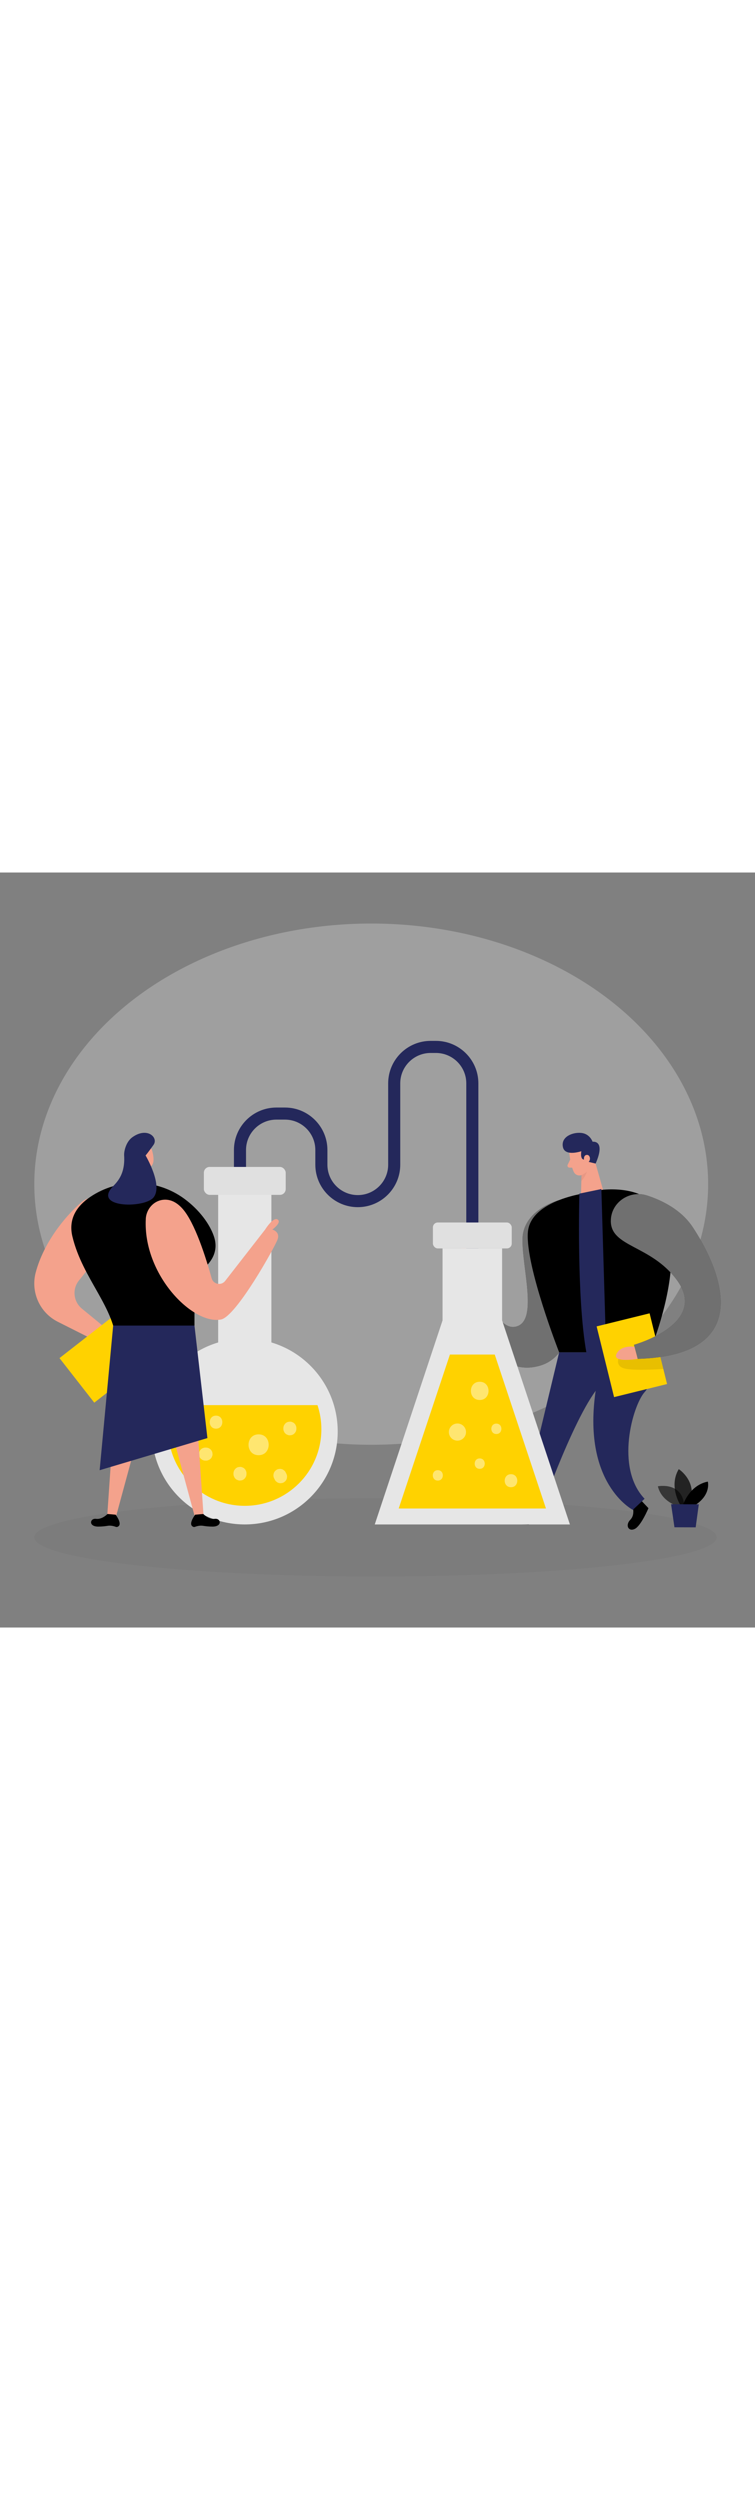 <svg id="_0465_science" xmlns="http://www.w3.org/2000/svg" viewBox="0 0 500 500" data-imageid="science-78" imageName="Science" class="illustrations_image" style="width: 151px;"><rect x="0" y="0" width="500" height="500" fill="#808080" stroke="none"/><defs><style>.cls-1_science-78{fill:#fff;}.cls-2_science-78{fill:#f4a28c;}.cls-3_science-78{opacity:.58;}.cls-3_science-78,.cls-4_science-78,.cls-5_science-78,.cls-6_science-78,.cls-7_science-78,.cls-8_science-78,.cls-9_science-78,.cls-10_science-78{fill:none;}.cls-11_science-78{fill:#ce8172;}.cls-4_science-78{opacity:.44;}.cls-12_science-78{fill:#e6e6e6;}.cls-5_science-78{opacity:.03;}.cls-6_science-78{opacity:.09;}.cls-7_science-78{opacity:.73;}.cls-8_science-78{opacity:.08;}.cls-9_science-78{opacity:.31;}.cls-10_science-78{opacity:.3;}.cls-13_science-78{fill:#24285b;}.cls-14_science-78{fill:#000001;}.cls-15_science-78{fill:#ffd200;}.cls-16_science-78{fill:#68e1fd;}</style></defs><g id="bg_science-78" class="cls-10_science-78"><ellipse class="cls-12_science-78" cx="245.84" cy="206.38" rx="223.13" ry="172.6"/></g><g id="sd_science-78" class="cls-5_science-78"><ellipse class="cls-14_science-78" cx="248.68" cy="440.3" rx="225.97" ry="25.92"/></g><g id="boy_science-78"><path class="cls-16_science-78 targetColor" d="m347.44,421.51s-4.24,3.97-8.83,2.09c-4.59-1.88-7.94,1.83-4.56,4.98,3.38,3.14,16.18,3.28,16.18,3.28l3.76-8.24-6.55-2.11Z" style="fill: rgb(0, 0, 0);"/><path class="cls-16_science-78 targetColor" d="m418.81,419.66s2.08,5.43-1.39,8.97c-3.47,3.54-1.29,8.05,2.89,6.1,4.19-1.95,9.13-13.76,9.13-13.76l-6.22-6.59-4.42,5.27Z" style="fill: rgb(0, 0, 0);"/><path class="cls-13_science-78" d="m430.19,317.72s4.48,17.7-3.31,26.41c-7.79,8.71-19.71,49.97,0,70.6l-7.79,7.33s-34.14-17.42-24.4-80.22l-24.37-24.12h59.88Z"/><path class="cls-16_science-78 targetColor" d="m370.3,216.94s-24.11,6.14-24.29,26.11c-.18,19.97,10.7,54.92-4.81,57.77-15.51,2.85-24.79-40.3-24.79-40.3l-11.06,4.46s11.77,73.72,52.43,61.56c40.66-12.16,12.52-109.6,12.52-109.6Z" style="fill: rgb(0, 0, 0);"/><g class="cls-4_science-78"><path class="cls-1_science-78" d="m370.3,216.94s-24.11,6.14-24.29,26.11c-.18,19.97,10.7,54.92-4.81,57.77-15.51,2.85-24.79-40.3-24.79-40.3l-11.06,4.46s11.77,73.72,52.43,61.56c40.66-12.16,12.52-109.6,12.52-109.6Z"/></g><polygon class="cls-2_science-78" points="392 184.15 399.34 210.05 384.78 213.08 385.28 193.01 392 184.15"/><g class="cls-9_science-78"><path class="cls-11_science-78" d="m384.98,197.4s2.66-.88,4.44-3.42c0,0,.37,4.91-4.42,10.38v-6.97Z"/></g><path class="cls-16_science-78 targetColor" d="m399.34,210.05l-8.64,1.8s-39.52,4.26-41.13,26.57c-1.6,22.31,20.72,79.31,20.72,79.31h59.88s47.98-113.57-30.84-107.67Z" style="fill: rgb(0, 0, 0);"/><path class="cls-13_science-78" d="m383.69,212.65s-1.95,68.7,4.65,105.27h13.12l-3.2-108.3-14.57,3.03Z"/><g class="cls-6_science-78"><path class="cls-14_science-78" d="m404.52,230.72s-4.83,13.93,7.83,23.03c12.66,9.09,6.48,43.33-7.37,48.86-13.85,5.53,8.66,17.35,18.27,12.51,9.61-4.84,10.94-8.1,10.94-8.1,0,0,8.91-25.75,9.85-42.19.94-16.43-39.52-34.11-39.52-34.11Z"/></g><rect class="cls-15_science-78" x="400.36" y="295.54" width="36.14" height="48.24" transform="translate(901.26 529.78) rotate(166.14)"/><g class="cls-6_science-78"><path class="cls-14_science-78" d="m409.55,322.1s-2.24,5.53,5.55,6.67c7.78,1.15,24.19,0,24.19,0l-2.73-11.05-27.01,4.37Z"/></g><path class="cls-16_science-78 targetColor" d="m404.52,230.72c.03-12.27,12.43-20.64,24.09-16.82,10.14,3.33,22.5,9.5,30.02,20.77,14.44,21.67,47.44,84.98-36.33,87.43l-2.46-9.33s50.29-13.91,28.08-43.33c-17.27-22.88-43.45-21.34-43.41-38.72Z" style="fill: rgb(0, 0, 0);"/><g class="cls-4_science-78"><path class="cls-1_science-78" d="m404.52,230.72c.03-12.27,12.43-20.64,24.09-16.82,10.14,3.33,22.5,9.5,30.02,20.77,14.44,21.67,47.44,84.98-36.33,87.43l-2.46-9.33s50.29-13.91,28.08-43.33c-17.27-22.88-43.45-21.34-43.41-38.72Z"/></g><path class="cls-2_science-78" d="m313.83,261.56s-.63-10.67-4.91-13.7-3.57,4.64-3.57,4.64c0,0-4.28-4.99-7.85-2.67-3.57,2.32,7.85,15.16,7.85,15.16l8.48-3.42Z"/><path class="cls-2_science-78" d="m376.91,184.9s.73,8.19,3.04,13.3c.94,2.08,3.42,3.01,5.48,2.05,2.56-1.2,5.68-3.57,5.82-8l1.16-7.5s.56-4.72-4.58-7.19c-5.14-2.47-11.62,2.37-10.92,7.34Z"/><path class="cls-2_science-78" d="m377.64,190.04l-1.7,3.52c-.42.87.21,1.88,1.17,1.89l3.2.03-2.67-5.44Z"/><path class="cls-13_science-78" d="m370.3,317.72l-25.03,104.35,12.51,1.83s25.03-71.51,41.56-86.18l-29.04-20Z"/><path class="cls-2_science-78" d="m420.18,314.06s-8.94-1.44-11.92,4.75c-2.98,6.19,14.04,3.28,14.04,3.28l-2.12-8.03Z"/><path class="cls-13_science-78" d="m394.44,192.75l-5.01-1.22-3.04-1.5s-2.2-.14-1.4-5.46c0,0-10.76,3.71-12.18-2.66-1.55-6.96,6.49-10.06,12.18-9.45,5.7.6,7.45,5.84,7.45,5.84,0,0,8.94-1.42,2.01,14.46Z"/><path class="cls-2_science-78" d="m386.74,190.3s-.49-3.13,1.89-3.3c2.38-.18,3.12,4.34.02,5.32l-1.91-2.02Z"/></g><g id="plant_science-78"><g class="cls-3_science-78"><path class="cls-16_science-78 targetColor" d="m449.08,419.72s-11-3.01-13.4-13.25c0,0,17.05-3.45,17.53,14.15l-4.14-.91Z" style="fill: rgb(0, 0, 0);"/></g><g class="cls-7_science-78"><path class="cls-16_science-78 targetColor" d="m450.43,418.63s-7.69-12.15-.92-23.52c0,0,12.96,8.23,7.2,23.54l-6.28-.03Z" style="fill: rgb(0, 0, 0);"/></g><path class="cls-16_science-78 targetColor" d="m452.41,418.63s4.06-12.83,16.34-15.27c0,0,2.3,8.33-7.95,15.3l-8.39-.04Z" style="fill: rgb(0, 0, 0);"/><polygon class="cls-13_science-78" points="444.43 418.35 446.66 433.61 460.71 433.66 462.78 418.42 444.43 418.35"/></g><g id="science_science-78"><path class="cls-13_science-78" d="m316.8,260.13h-8v-120.51c0-11.1-9.03-20.12-20.12-20.12h-3.49c-11.09,0-20.12,9.03-20.12,20.12v53.88c0,15.51-12.62,28.12-28.12,28.12s-28.12-12.62-28.12-28.12v-9.74c0-11.1-9.03-20.12-20.12-20.12h-5.66c-11.09,0-20.12,9.03-20.12,20.12v25.57h-8v-25.57c0-15.51,12.62-28.12,28.12-28.12h5.66c15.51,0,28.12,12.62,28.12,28.12v9.74c0,11.1,9.03,20.12,20.12,20.12s20.12-9.03,20.12-20.12v-53.88c0-15.51,12.62-28.12,28.12-28.12h3.49c15.51,0,28.12,12.62,28.12,28.12v120.51Z"/><polygon class="cls-12_science-78" points="248.18 431.74 293.08 296.61 293.08 248.94 332.52 248.94 332.52 296.61 377.42 431.74 248.18 431.74"/><polygon class="cls-15_science-78" points="297.96 319.22 327.64 319.22 361.56 421.17 264.04 421.17 297.96 319.22"/><rect class="cls-12_science-78" x="286.69" y="231.77" width="52.21" height="17.18" rx="3.23" ry="3.23"/><g class="cls-5_science-78"><rect class="cls-14_science-78" x="286.69" y="231.77" width="52.21" height="17.18" rx="3.23" ry="3.23"/></g><g class="cls-4_science-78"><circle class="cls-1_science-78" cx="302.94" cy="370.56" r="5.68"/></g><g class="cls-4_science-78"><path class="cls-1_science-78" d="m317.69,388.01c-4.44,0-4.45,6.9,0,6.9s4.45-6.9,0-6.9Z"/></g><g class="cls-4_science-78"><path class="cls-1_science-78" d="m328.71,364.95c-4.44,0-4.45,6.9,0,6.9s4.45-6.9,0-6.9Z"/></g><g class="cls-4_science-78"><path class="cls-1_science-78" d="m289.94,395.79c-4.44,0-4.45,6.9,0,6.9s4.45-6.9,0-6.9Z"/></g><g class="cls-4_science-78"><path class="cls-1_science-78" d="m317.69,337.24c-7.77,0-7.79,12.08,0,12.08s7.79-12.08,0-12.08Z"/></g><g class="cls-4_science-78"><path class="cls-1_science-78" d="m338.4,398.45c-5.55,0-5.56,8.63,0,8.63s5.56-8.63,0-8.63Z"/></g><rect class="cls-12_science-78" x="144.48" y="204.23" width="35.25" height="115.88"/><circle class="cls-12_science-78" cx="162.11" cy="370.19" r="61.54"/><path class="cls-15_science-78" d="m113.97,352.72c-1.66,5.02-2.58,10.38-2.58,15.96,0,28.01,22.71,50.72,50.72,50.72s50.72-22.71,50.72-50.72c0-5.58-.91-10.94-2.58-15.96h-96.28Z"/><rect class="cls-12_science-78" x="135.01" y="194.97" width="54.2" height="18.51" rx="3.84" ry="3.84"/><g class="cls-5_science-78"><rect class="cls-14_science-78" x="135.01" y="194.97" width="54.2" height="18.51" rx="3.84" ry="3.84"/></g><g class="cls-4_science-78"><path class="cls-1_science-78" d="m195.91,366.3c-.17-.53-.47-1-.89-1.39-.39-.42-.85-.72-1.39-.89-.51-.27-1.07-.39-1.66-.37-.38.05-.76.1-1.15.15-.73.2-1.37.57-1.9,1.11-.22.29-.45.58-.67.87-.39.67-.59,1.4-.59,2.18v.44c-.02.59.1,1.15.37,1.66.17.53.47,1,.89,1.39.39.42.85.72,1.39.89.51.27,1.07.39,1.66.37.38-.05.76-.1,1.15-.15.73-.2,1.37-.57,1.9-1.11l.67-.87c.39-.67.59-1.4.59-2.18v-.44c.02-.59-.1-1.15-.37-1.66Z"/></g><g class="cls-4_science-78"><path class="cls-1_science-78" d="m162.87,396.26c-.17-.53-.47-1-.89-1.39-.39-.42-.85-.72-1.39-.89-.51-.27-1.07-.39-1.66-.37-.38.05-.76.1-1.15.15-.73.2-1.37.57-1.9,1.11-.22.29-.45.58-.67.87-.39.67-.59,1.4-.59,2.18v.44c-.02.59.1,1.15.37,1.66.17.53.47,1,.89,1.39.39.42.85.72,1.39.89.51.27,1.07.39,1.66.37.38-.05.76-.1,1.15-.15.73-.2,1.37-.57,1.9-1.11.22-.29.45-.58.67-.87.39-.67.59-1.4.59-2.18v-.44c.02-.59-.1-1.15-.37-1.66Z"/></g><g class="cls-4_science-78"><path class="cls-1_science-78" d="m143.06,359.68c-5.55,0-5.56,8.63,0,8.63s5.56-8.63,0-8.63Z"/></g><g class="cls-4_science-78"><path class="cls-1_science-78" d="m171.26,372.07c-8.88,0-8.9,13.81,0,13.81s8.9-13.81,0-13.81Z"/></g><g class="cls-4_science-78"><path class="cls-1_science-78" d="m140.61,384c-.2-.73-.57-1.37-1.11-1.9-.29-.22-.58-.45-.87-.67-.67-.39-1.4-.59-2.18-.59h-.44c-.59-.02-1.15.1-1.66.37-.53.17-1,.47-1.39.89-.42.39-.72.85-.89,1.39-.27.51-.39,1.07-.37,1.66.05.38.1.76.15,1.15.2.73.57,1.37,1.11,1.9.29.22.58.45.87.67.67.39,1.4.59,2.18.59h.44c.59.02,1.15-.1,1.66-.37.53-.17,1-.47,1.39-.89.42-.39.72-.85.89-1.39.27-.51.39-1.07.37-1.66-.05-.38-.1-.76-.15-1.15Z"/></g><g class="cls-4_science-78"><path class="cls-1_science-78" d="m189.53,397.95c-.15-.29-.29-.59-.44-.88-.27-.5-.64-.91-1.11-1.21-.42-.38-.91-.64-1.47-.77-.57-.18-1.15-.21-1.72-.08-.57.03-1.11.2-1.6.51-.29.22-.58.45-.87.67-.53.54-.9,1.17-1.11,1.9-.05.38-.1.76-.15,1.15,0,.78.2,1.5.59,2.18.15.29.29.59.44.88.27.5.64.91,1.11,1.21.42.38.91.64,1.47.77.57.18,1.15.21,1.72.08.57-.03,1.11-.2,1.6-.51.29-.22.58-.45.87-.67.53-.54.9-1.17,1.11-1.9.05-.38.1-.76.15-1.15,0-.78-.2-1.5-.59-2.18Z"/></g></g><g id="girl_science-78"><polygon class="cls-2_science-78" points="128.96 340.92 134.81 426.05 129.38 427.93 107.76 348.29 128.96 340.92"/><path class="cls-16_science-78 targetColor" d="m134.61,424.8s3.55,3.77,7.62,3.22c4.07-.55,5.17,5.17-1.46,5.14-2.53-.01-4.58-.24-6.15-.51-1.87-.33-3.74.03-5.53.68-.56.2-1.22.13-1.94-.58-2.06-2.03,2.09-7.47,2.09-7.47l5.36-.47Z" style="fill: rgb(0, 0, 0);"/><polygon class="cls-2_science-78" points="76.85 340.92 71.01 426.05 76.44 427.93 98.05 348.29 76.85 340.92"/><path class="cls-16_science-78 targetColor" d="m71.21,424.8s-3.55,3.77-7.62,3.22-5.17,5.17,1.46,5.14c2.53-.01,4.58-.24,6.15-.51,1.87-.33,3.74.03,5.53.68.56.2,1.22.13,1.94-.58,2.06-2.03-2.09-7.47-2.09-7.47l-5.36-.47Z" style="fill: rgb(0, 0, 0);"/><polygon class="cls-2_science-78" points="95.01 195.07 93.43 204.23 85.19 204.83 90.2 190.19 95.01 195.07"/><path class="cls-2_science-78" d="m54.04,218.25c-11,9.41-25.1,26.86-30.37,46.54-3.48,13.01,2.6,26.68,14.63,32.74l36.19,18.22,4.68-6.47-24.93-20.46c-5.7-4.68-6.54-13.09-1.85-18.78,8.19-9.92,19.47-25.69,22.16-39.98,2.19-11.66-11.5-19.52-20.51-11.8Z"/><path class="cls-2_science-78" d="m92.13,181.55c3.05-2.52,7.7-.87,8.72,2.96,1.12,4.2,1.88,10.33-2.98,10.83-7.45.77-8.74-8.83-8.74-8.83,0,0,.69-3.04,3.01-4.95Z"/><rect class="cls-15_science-78" x="45.33" y="301.3" width="52.98" height="37.44" transform="translate(-181.71 111.94) rotate(-37.97)"/><path class="cls-16_science-78 targetColor" d="m122.06,216.05c-18.38-13.49-43.6-13.96-62.44-1.12-8.23,5.61-14.57,13.97-11.67,26.1,6.81,28.44,28.59,47.17,29.27,72.18l51.57-3.46v-32.19c0-6.15,2.5-12.07,7.03-16.23,4.5-4.14,8.97-10.9,5.91-20.17-2.72-8.25-9.76-17.83-19.66-25.09Z" style="fill: rgb(0, 0, 0);"/><path class="cls-2_science-78" d="m93.56,188.46s-.77-1.92-2.3-.6c-1.53,1.32.51,3.45,1.7,3.01s.59-2.41.59-2.41Z"/><g class="cls-8_science-78"><path class="cls-14_science-78" d="m96.53,229.45s-11.14,21.29,1.79,42.05c12.93,20.76-11.58,41.06-11.58,41.06l42.05-2.82v-18.35l-32.26-61.94Z"/></g><path class="cls-13_science-78" d="m73.59,209.24c2.46-3.13,9.48-7.7,8.62-21.85-.18-2.99,1.35-9.16,5.45-12.09,9.8-7.02,17.43.2,14.02,5.05-3.41,4.85-5.27,7.04-5.27,7.04,0,0,11.75,19.82,5.27,27.79-5.76,7.08-38.34,7.07-28.09-5.94Z"/><path class="cls-2_science-78" d="m96.53,229.45c.33-6.48,5.14-12.07,11.59-12.73,3.78-.39,8.2.85,12.67,5.82,8.27,9.19,15.63,32.66,19.37,46.16,1.12,4.05,6.38,5.08,8.96,1.76l26.46-34.01s5.29-8.56,8.27-6.66c2.98,1.9-3.49,6.66-3.49,6.66,0,0,5.28,1.36,3.49,6.47-1.79,5.11-27.46,51.19-37.52,53.1-18.9,3.58-51.67-29.84-49.78-66.56Z"/><polygon class="cls-13_science-78" points="74.95 300.04 128.79 300.04 137.36 374.54 65.99 395.82 74.95 300.04"/></g></svg>